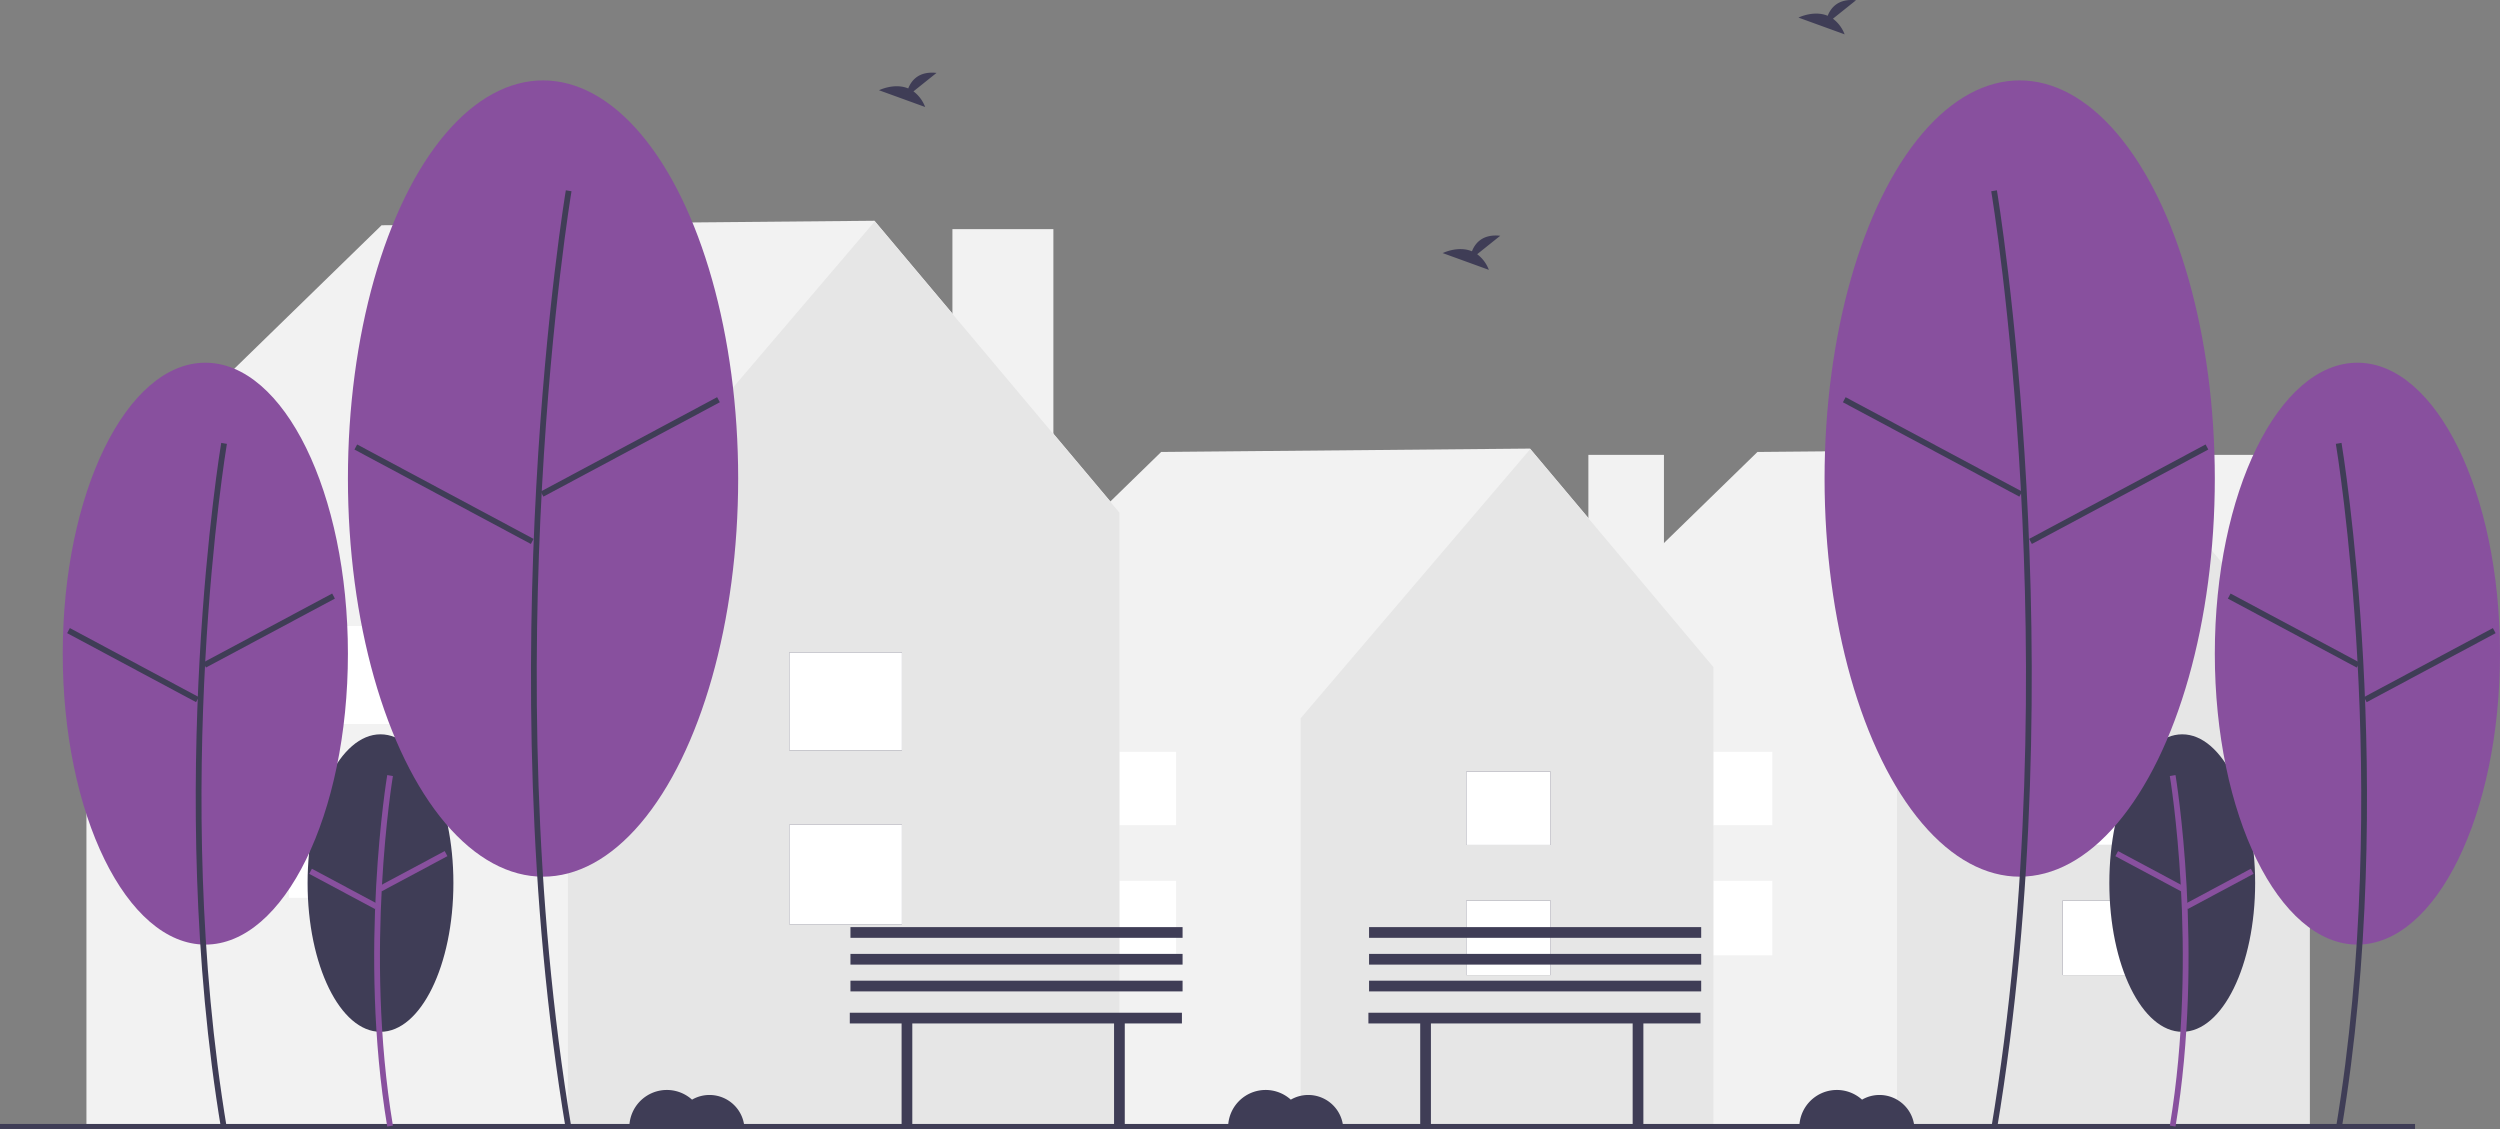 <svg
    xmlns="http://www.w3.org/2000/svg"
    data-name="Layer 1"
    width="997.861"
    height="450.808"
    viewBox="0 0 997.861 450.808"
    xmlns:xlink="http://www.w3.org/1999/xlink"
>
    <rect x="0" y="0" width="997.861" height="450.808" fill="#808080" stroke="none"/>
    <rect
        x="871.992"
        y="181.558"
        width="30.159"
        height="104.398"
        fill="#f2f2f2"
    />
    <polygon
        points="922.068 266.317 848.715 179.052 701.475 180.398 612.156 267.396 613.961 268.556 613.316 268.556 613.316 449.513 921.871 449.513 921.871 268.556 922.068 266.317"
        fill="#f2f2f2"
    />
    <polygon
        points="848.792 179.238 757.154 286.674 757.154 449.513 921.871 449.513 921.871 266.236 848.792 179.238"
        fill="#e6e6e6"
    />
    <rect
        x="823.272"
        y="359.461"
        width="33.639"
        height="29.733"
        fill="#3f3d56"
    />
    <rect
        x="823.272"
        y="307.996"
        width="33.639"
        height="29.262"
        fill="#3f3d56"
    />
    <rect
        x="823.272"
        y="359.461"
        width="33.639"
        height="29.733"
        fill="#fff"
    />
    <rect
        x="823.272"
        y="307.996"
        width="33.639"
        height="29.262"
        fill="#fff"
    />
    <rect
        x="673.777"
        y="351.571"
        width="33.639"
        height="29.733"
        fill="#fff"
    />
    <rect
        x="673.777"
        y="300.106"
        width="33.639"
        height="29.262"
        fill="#fff"
    />
    <rect
        x="633.992"
        y="181.558"
        width="30.159"
        height="104.398"
        fill="#f2f2f2"
    />
    <polygon
        points="684.068 266.317 610.715 179.052 463.475 180.398 374.156 267.396 375.961 268.556 375.316 268.556 375.316 449.513 683.871 449.513 683.871 268.556 684.068 266.317"
        fill="#f2f2f2"
    />
    <polygon
        points="610.792 179.238 519.154 286.674 519.154 449.513 683.871 449.513 683.871 266.236 610.792 179.238"
        fill="#e6e6e6"
    />
    <rect
        x="585.272"
        y="359.461"
        width="33.639"
        height="29.733"
        fill="#3f3d56"
    />
    <rect
        x="585.272"
        y="307.996"
        width="33.639"
        height="29.262"
        fill="#3f3d56"
    />
    <rect
        x="585.272"
        y="359.461"
        width="33.639"
        height="29.733"
        fill="#fff"
    />
    <rect
        x="585.272"
        y="307.996"
        width="33.639"
        height="29.262"
        fill="#fff"
    />
    <rect
        x="435.777"
        y="351.571"
        width="33.639"
        height="29.733"
        fill="#fff"
    />
    <rect
        x="435.777"
        y="300.106"
        width="33.639"
        height="29.262"
        fill="#fff"
    />
    <rect
        x="380.154"
        y="91.46"
        width="40.3"
        height="139.501"
        fill="#f2f2f2"
    />
    <polygon
        points="447.068 204.718 349.051 88.112 152.302 89.91 32.951 206.161 35.362 207.711 34.501 207.711 34.501 449.513 446.804 449.513 446.804 207.711 447.068 204.718"
        fill="#f2f2f2"
    />
    <polygon
        points="349.153 88.36 226.702 231.921 226.702 449.513 446.804 449.513 446.804 204.611 349.153 88.36"
        fill="#e6e6e6"
    />
    <rect
        x="315.053"
        y="329.181"
        width="44.95"
        height="39.731"
        fill="#3f3d56"
    />
    <rect
        x="315.053"
        y="260.412"
        width="44.95"
        height="39.101"
        fill="#3f3d56"
    />
    <rect
        x="315.053"
        y="329.181"
        width="44.95"
        height="39.731"
        fill="#fff"
    />
    <rect
        x="315.053"
        y="260.412"
        width="44.95"
        height="39.101"
        fill="#fff"
    />
    <rect
        x="115.29"
        y="318.639"
        width="44.95"
        height="39.731"
        fill="#fff"
    />
    <rect
        x="115.29"
        y="249.869"
        width="44.95"
        height="39.101"
        fill="#fff"
    />
    <rect y="448.62" width="963.951" height="2" fill="#3f3d56" />
    <ellipse
        cx="151.872"
        cy="352.472"
        rx="29.099"
        ry="59.374"
        fill="#3f3d56"
    />
    <path
        d="M255.629,674.254c-11.655-69.925-.117-139.598.001-140.293l2.267.384c-.117.692-11.588,69.998.001,139.532Z"
        transform="translate(-101.069 -224.596)"
        fill="#88509e"
    />
    <rect
        x="251.026"
        y="571.202"
        width="29.841"
        height="2.3"
        transform="translate(-339.582 -31.501) rotate(-28.142)"
        fill="#88509e"
    />
    <rect
        x="237.023"
        y="564.485"
        width="2.3"
        height="29.842"
        transform="translate(-486.125 291.371) rotate(-61.842)"
        fill="#88509e"
    />
    <ellipse
        cx="81.955"
        cy="260.903"
        rx="56.915"
        ry="116.129"
        fill="#88509e"
    />
    <path
        d="M189.364,675.404c-22.765-136.585-.23-272.673.001-274.032l2.267.384c-.23,1.355-22.698,137.077.001,273.271Z"
        transform="translate(-101.069 -224.596)"
        fill="#3f3d56"
    />
    <rect
        x="179.276"
        y="475.125"
        width="58.368"
        height="2.3"
        transform="translate(-301.062 -69.972) rotate(-28.142)"
        fill="#3f3d56"
    />
    <rect
        x="152.989"
        y="460.889"
        width="2.3"
        height="58.368"
        transform="translate(-451.742 170.111) rotate(-61.843)"
        fill="#3f3d56"
    />
    <ellipse
        cx="216.754"
        cy="191.008"
        rx="77.883"
        ry="158.914"
        fill="#88509e"
    />
    <path
        d="M326.916,675.404c-31.14-186.837-.314-372.992.001-374.851l2.267.384c-.314,1.855-31.074,187.644.001,374.089Z"
        transform="translate(-101.069 -224.596)"
        fill="#3f3d56"
    />
    <rect
        x="312.694"
        y="401.831"
        width="79.871"
        height="2.3"
        transform="translate(-249.45 -10.639) rotate(-28.142)"
        fill="#3f3d56"
    />
    <rect
        x="277.146"
        y="381.926"
        width="2.3"
        height="79.871"
        transform="translate(-326.036 243.558) rotate(-61.843)"
        fill="#3f3d56"
    />
    <ellipse
        cx="871.029"
        cy="352.472"
        rx="29.099"
        ry="59.374"
        fill="#3f3d56"
    />
    <path
        d="M969.412,674.254c11.655-69.925.117-139.598-.001-140.293l-2.267.384c.117.692,11.588,69.998-.001,139.532Z"
        transform="translate(-101.069 -224.596)"
        fill="#88509e"
    />
    <rect
        x="957.944"
        y="557.431"
        width="2.3"
        height="29.841"
        transform="translate(-99.025 923.519) rotate(-61.858)"
        fill="#88509e"
    />
    <rect
        x="971.946"
        y="578.256"
        width="29.842"
        height="2.3"
        transform="translate(-257.698 309.683) rotate(-28.158)"
        fill="#88509e"
    />
    <ellipse
        cx="940.946"
        cy="260.903"
        rx="56.915"
        ry="116.129"
        fill="#88509e"
    />
    <path
        d="M1035.676,675.404c22.765-136.585.23-272.673-.001-274.032l-2.267.384c.23,1.355,22.698,137.077-.001,273.271Z"
        transform="translate(-101.069 -224.596)"
        fill="#3f3d56"
    />
    <rect
        x="1015.43"
        y="447.091"
        width="2.3"
        height="58.368"
        transform="translate(16.066 923.448) rotate(-61.858)"
        fill="#3f3d56"
    />
    <rect
        x="1041.717"
        y="488.923"
        width="58.368"
        height="2.3"
        transform="translate(-205.596 338.756) rotate(-28.157)"
        fill="#3f3d56"
    />
    <ellipse
        cx="806.148"
        cy="191.008"
        rx="77.883"
        ry="158.914"
        fill="#88509e"
    />
    <path
        d="M898.124,675.404c31.14-186.837.314-372.992-.001-374.851l-2.267.384c.314,1.855,31.074,187.644-.001,374.089Z"
        transform="translate(-101.069 -224.596)"
        fill="#3f3d56"
    />
    <rect
        x="871.261"
        y="363.045"
        width="2.3"
        height="79.871"
        transform="translate(4.524 757.596) rotate(-61.858)"
        fill="#3f3d56"
    />
    <rect
        x="906.809"
        y="420.712"
        width="79.871"
        height="2.3"
        transform="translate(-188.102 272.081) rotate(-28.157)"
        fill="#3f3d56"
    />
    <path
        d="M690.674,326.062l9.206-7.363c-7.151-.789-10.09,3.111-11.292,6.198-5.587-2.32-11.669.72-11.669.72l18.419,6.687A13.938,13.938,0,0,0,690.674,326.062Z"
        transform="translate(-101.069 -224.596)"
        fill="#3f3d56"
    />
    <path
        d="M465.674,261.062l9.206-7.363c-7.151-.789-10.09,3.111-11.292,6.198-5.587-2.32-11.669.72-11.669.72l18.419,6.687A13.938,13.938,0,0,0,465.674,261.062Z"
        transform="translate(-101.069 -224.596)"
        fill="#3f3d56"
    />
    <path
        d="M832.674,232.062l9.206-7.363c-7.151-.789-10.09,3.111-11.292,6.198-5.587-2.32-11.669.72-11.669.72l18.419,6.687A13.938,13.938,0,0,0,832.674,232.062Z"
        transform="translate(-101.069 -224.596)"
        fill="#3f3d56"
    />
    <path
        d="M851.26,661.648a13.918,13.918,0,0,0-6.97,1.87A14.982,14.982,0,0,0,819.26,674.648h45.95A13.99,13.99,0,0,0,851.26,661.648Z"
        transform="translate(-101.069 -224.596)"
        fill="#3f3d56"
    />
    <path
        d="M384.26,661.648a13.918,13.918,0,0,0-6.97,1.87A14.982,14.982,0,0,0,352.26,674.648h45.95A13.99,13.99,0,0,0,384.26,661.648Z"
        transform="translate(-101.069 -224.596)"
        fill="#3f3d56"
    />
    <path
        d="M623.26,661.648a13.918,13.918,0,0,0-6.97,1.87A14.982,14.982,0,0,0,591.26,674.648h45.95A13.99,13.99,0,0,0,623.26,661.648Z"
        transform="translate(-101.069 -224.596)"
        fill="#3f3d56"
    />
    <polygon
        points="471.759 404.228 339.191 404.228 339.191 408.504 359.866 408.504 359.866 449.13 364.142 449.13 364.142 408.504 444.669 408.504 444.669 449.13 448.946 449.13 448.946 408.504 471.759 408.504 471.759 404.228"
        fill="#3f3d56"
    />
    <rect
        x="339.452"
        y="391.434"
        width="132.568"
        height="4.276"
        fill="#3f3d56"
    />
    <rect
        x="339.452"
        y="380.743"
        width="132.568"
        height="4.276"
        fill="#3f3d56"
    />
    <rect
        x="339.452"
        y="370.052"
        width="132.568"
        height="4.276"
        fill="#3f3d56"
    />
    <polygon
        points="678.759 404.228 546.191 404.228 546.191 408.504 566.866 408.504 566.866 449.13 571.142 449.13 571.142 408.504 651.669 408.504 651.669 449.13 655.946 449.13 655.946 408.504 678.759 408.504 678.759 404.228"
        fill="#3f3d56"
    />
    <rect
        x="546.452"
        y="391.434"
        width="132.568"
        height="4.276"
        fill="#3f3d56"
    />
    <rect
        x="546.452"
        y="380.743"
        width="132.568"
        height="4.276"
        fill="#3f3d56"
    />
    <rect
        x="546.452"
        y="370.052"
        width="132.568"
        height="4.276"
        fill="#3f3d56"
    />
</svg>
